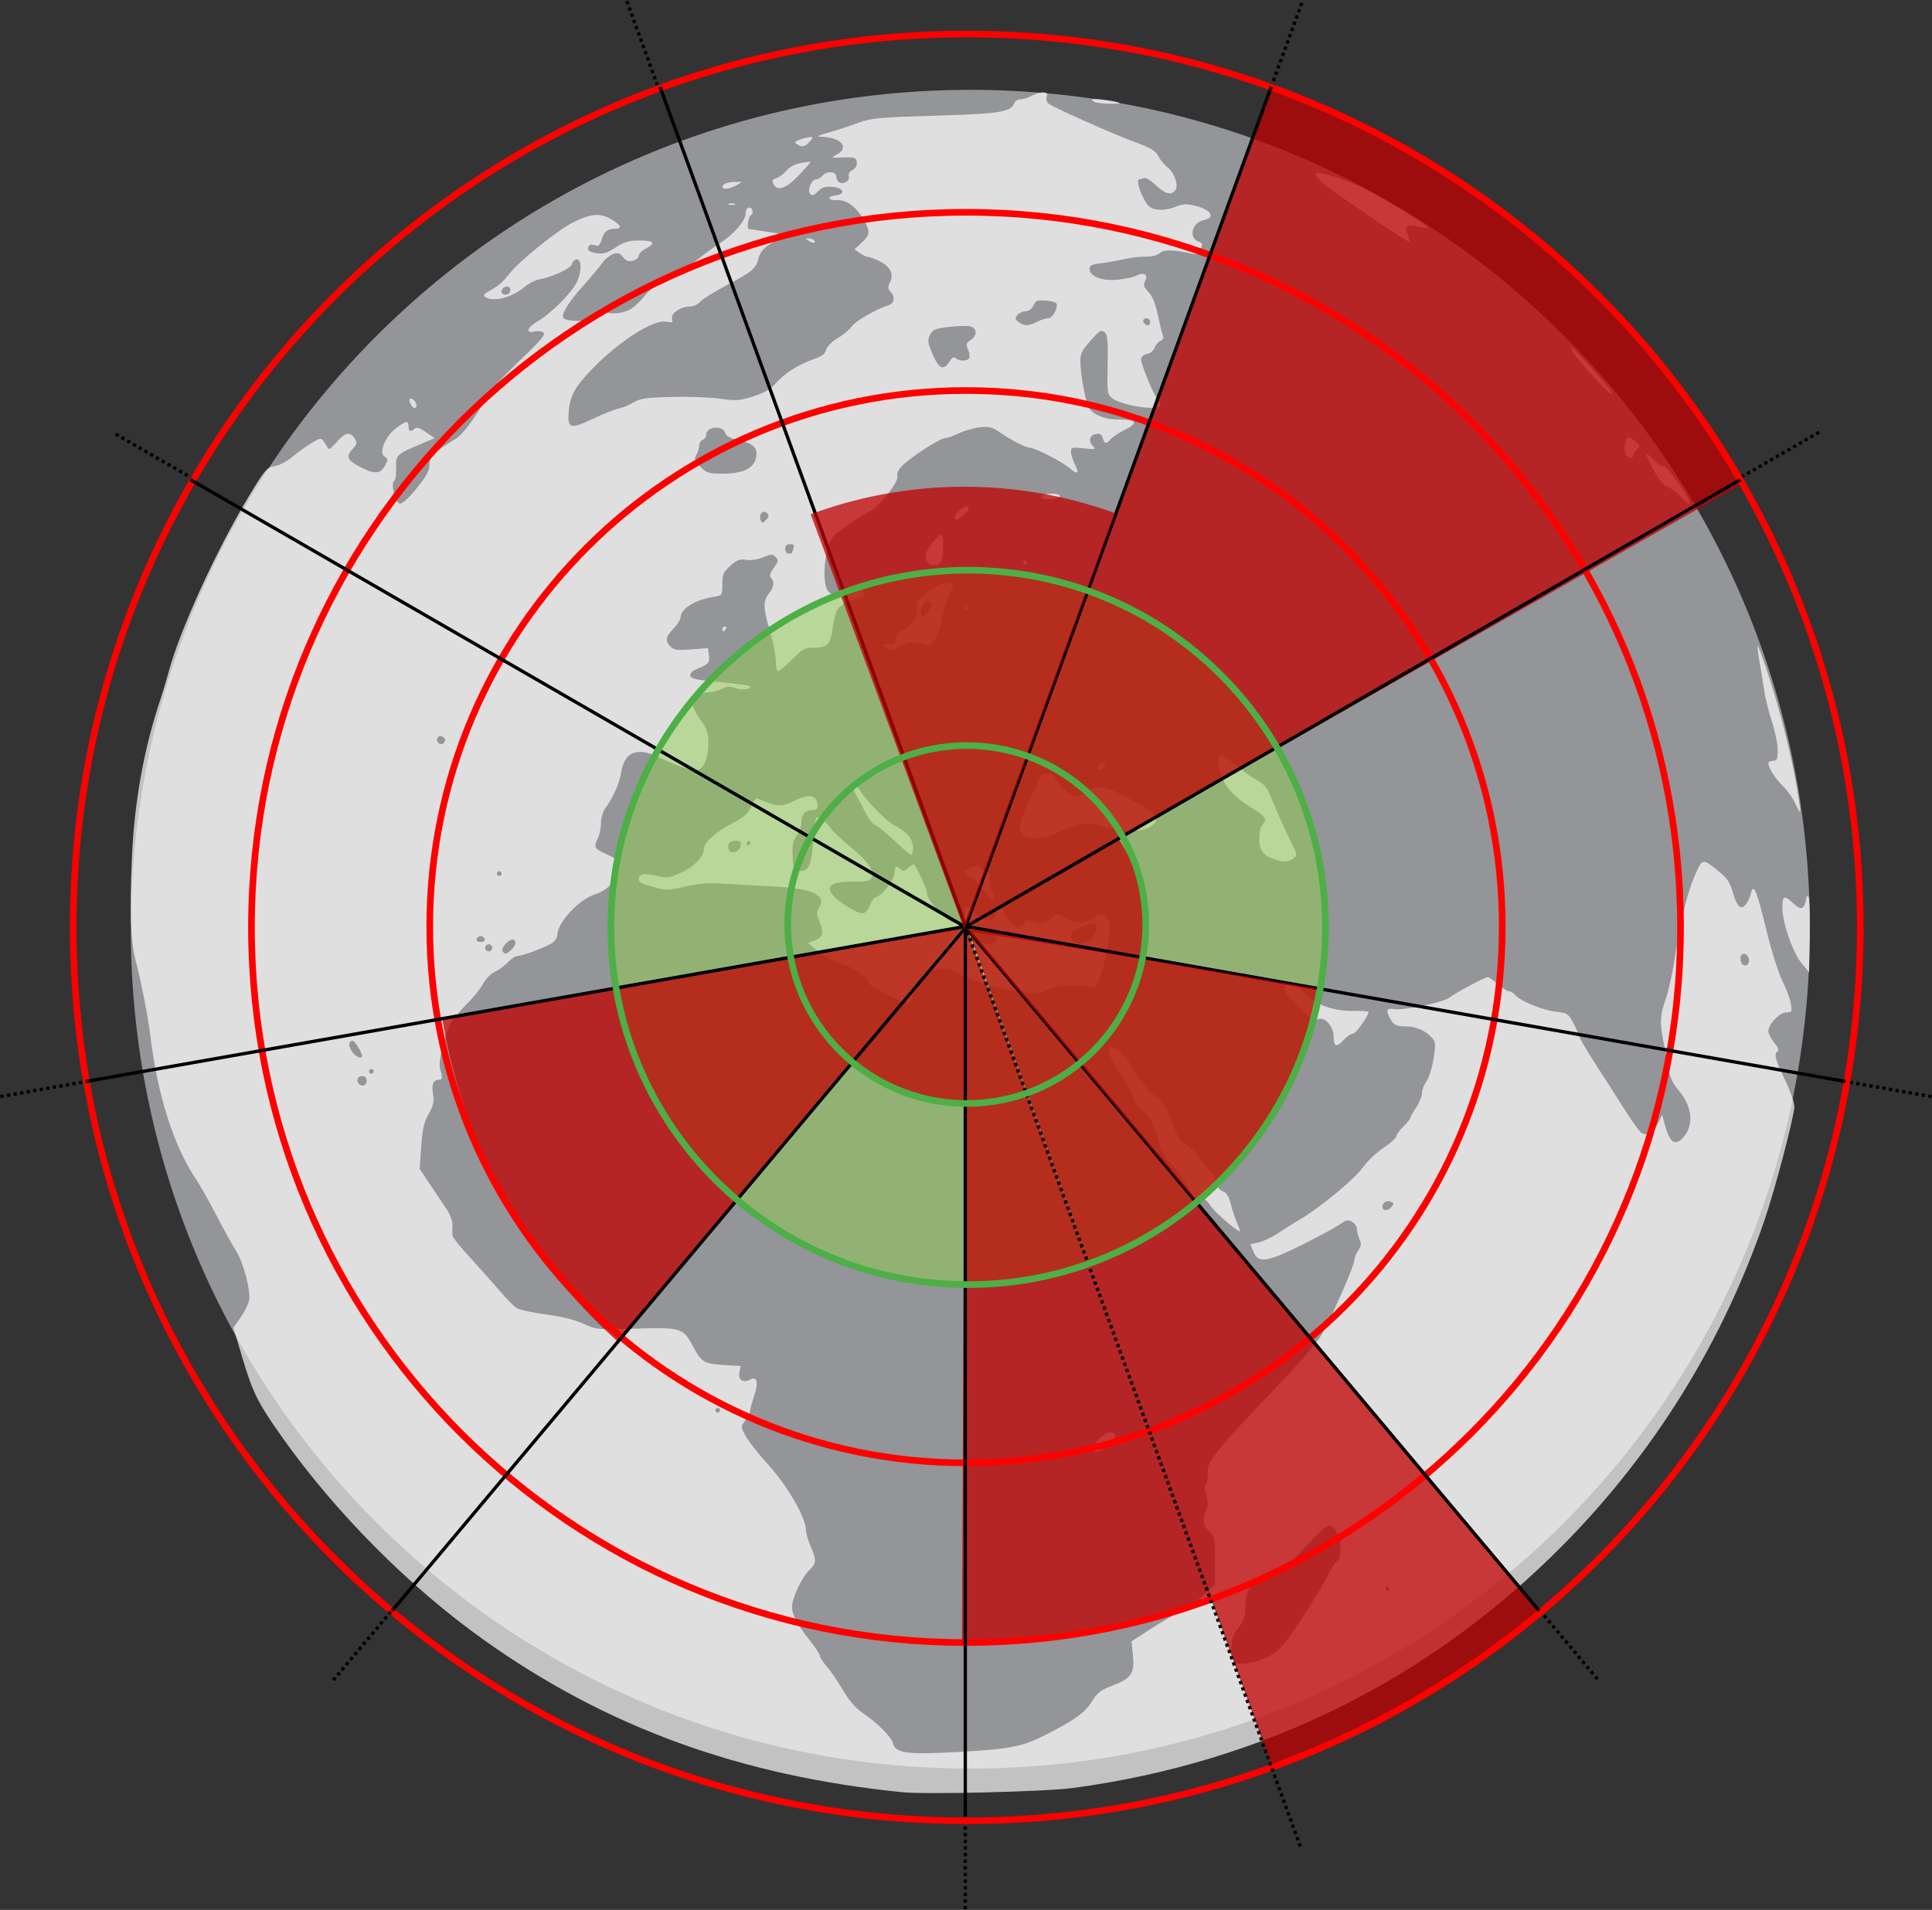 <svg width="1333" height="1318" xmlns="http://www.w3.org/2000/svg" xmlns:xlink="http://www.w3.org/1999/xlink" xml:space="preserve" overflow="hidden"><rect width="100%" height="100%" fill="#333333" stroke="none"/><g transform="translate(-1534 -625)"><g><g><g><path d="M1158.47 579.233C1158.47 899.135 899.135 1158.47 579.233 1158.47 259.331 1158.47-2.00855e-06 899.135-2.00855e-06 579.233-2.00855e-06 259.331 259.331-2.00855e-06 579.233-2.00856e-06 899.135-2.00856e-06 1158.47 259.331 1158.47 579.233Z" fill="#939598" transform="matrix(1 0 0 1 1624.26 687)"/><path d="M629.188 1.761C627.147 1.794 623.676 2.863 621.471 4.146 619.266 5.413 615.909 6.483 614.017 6.516 612.141 6.549 610.183 7.635 609.69 8.918 607.271 15.319 600.179 16.487 555.177 17.82 515.967 19.005 510.636 19.498 501.981 22.739 496.699 24.73 487.683 27.692 481.94 29.305 473.976 31.559 472.676 32.283 476.477 32.398 490.052 32.809 496.091 39.704 487.14 44.607 482.812 46.976 482.894 47.009 491.549 46.697 499.513 46.384 500.418 46.697 500.879 49.905 501.191 52.209 500.171 54.101 497.933 55.302 496.058 56.322 494.873 58.149 495.334 59.35 496.453 62.295 492.586 65.339 489.328 64.072 487.896 63.513 486.728 61.686 486.728 59.975 486.728 56.174 480.064 55.714 477.103 59.333 476.017 60.666 474.091 61.769 472.857 61.769 469.517 61.769 466.424 69.469 468.793 71.871 470.225 73.319 471.459 72.908 474.026 70.111 476.658 67.248 478.814 66.573 484.063 66.952 491.878 67.528 493.59 71.987 486.317 72.826 479.982 73.566 480.871 76.544 487.304 76.117 493.721 75.689 500.599 80.74 505.733 89.691 510.323 97.688 510.093 100.074 504.235 105.504L499.283 110.078 502.985 112.71C505.025 114.142 507.658 115.327 508.81 115.327 509.961 115.327 513.779 116.808 517.251 118.601 524.276 122.221 526.613 127.569 523.651 133.179 522.137 136.059 522.286 137.293 524.507 139.777 527.633 143.266 526.662 147.494 522.483 148.745 514.832 151.032 499.529 159.884 497.308 163.307 495.926 165.429 491.615 169.066 487.732 171.369 483.585 173.821 480.278 177.145 479.719 179.415 479.028 182.196 476.708 183.957 471.311 185.816 460.648 189.502 451.089 195.524 445.247 202.27 441.512 206.581 437.382 209 429.517 211.501 420.023 214.528 417.522 214.693 406.696 213.163 399.999 212.192 385.009 211.649 373.36 211.929 355.573 212.356 351.344 212.949 346.901 215.68 343.989 217.457 339.184 219.448 336.206 220.09 333.228 220.732 325.528 223.792 319.061 226.902 303.677 234.29 301.357 233.813 302.031 223.364 302.788 211.731 305.832 205.758 317.12 193.862 336.009 173.936 360.723 158.025 369.69 160.016 373.656 160.888 374.133 160.608 373.392 157.811 372.455 154.125 379.579 149.469 386.177 149.469 388.283 149.469 391.327 147.988 392.956 146.162 394.569 144.352 402.977 139.119 411.632 134.545 429.287 125.183 431.344 123.373 433.368 115.442 434.783 109.897 441.249 105.01 451.681 101.604 454.544 100.666 451.928 99.843 441.052 98.247 433.104 97.079 426.44 96.075 426.227 95.993 425.025 95.582 426.062 87.766 427.428 86.927 429.912 85.38 429.32 81.25 426.621 81.25 425.124 81.25 424.219 82.781 424.219 85.249 424.219 90.547 415.861 99.942 404.968 106.919 400.114 110.028 392.413 115.754 387.872 119.654 383.314 123.554 375.005 128.819 369.378 131.369 362.664 134.413 357.613 138.066 354.618 142.048 352.101 145.388 347.79 149.502 345.026 151.213 339.546 154.586 329.625 155.343 326.893 152.595 325.692 151.361 323.421 152.085 319.127 155.03 315.787 157.317 311.92 159.259 310.489 159.358 305.47 159.703 299.876 158.881 298.543 157.597 296.387 155.508 301.883 146.524 312.479 134.759 317.893 128.737 323.668 121.875 325.281 119.473 326.91 117.087 330.151 114.389 332.488 113.484 336.042 112.118 337.177 112.414 339.546 115.392 341.636 118.009 343.413 118.65 346.391 117.91 348.596 117.334 350.406 115.82 350.406 114.52 350.406 113.221 352.578 111.016 355.227 109.634 362.467 105.833 361.052 103.957 350.949 103.957 343.611 103.957 340.435 104.895 334.446 108.794 328.358 112.76 325.939 113.434 321.003 112.628 316.577 111.904 315.129 110.95 315.54 109.025 315.853 107.593 316.971 106.59 318.025 106.82 319.078 107.034 320.756 107.412 321.76 107.626 322.763 107.857 324.178 105.915 324.886 103.299 326.383 97.902 328.802 95.927 333.952 95.878 339.184 95.845 338.395 93.426 331.862 89.527 323.751 84.673 317.103 85.265 304.302 91.912 293.623 97.49 268.119 118.14 261.406 126.647 256.601 132.752 253.64 135.318 247.7 138.593 243.438 140.929 242.796 141.867 244.639 143.035 250.332 146.688 263.117 143.299 271.92 135.812 274.471 133.64 278.913 131.386 281.793 130.81 291.994 128.77 303.561 123.274 304.384 120.098 304.828 118.387 306.342 116.972 307.741 116.972 311.015 116.972 311.163 124.804 308.037 132.06 304.944 139.234 290.184 154.208 280.888 159.621 273.269 164.047 271.97 168.457 278.814 166.713 280.707 166.219 283.323 166.548 284.639 167.404 286.548 168.654 283.241 172.587 268.119 187.034 257.72 196.955 248.062 207.371 246.663 210.168 240.888 221.719 229.304 237.696 224.648 240.526 209.131 250.003 206.038 253.064 206.038 258.872 206.038 262.838 203.866 266.77 197.103 275.096 191.509 281.974 187.198 285.873 185.52 285.544 182.361 284.935 179.119 271.41 181.735 269.781 182.64 269.222 183.233 265.141 183.068 260.715 182.755 251.797 182.969 251.599 201.842 243.669L209.674 240.378 203.619 236.215C199.341 233.286 197.071 232.562 195.853 233.78 193.253 236.445 191.591 235.853 191.591 232.266 191.591 227.922 190.094 228.169 182.772 233.681 175.252 239.374 170.876 250.76 175.252 253.245 177.523 254.528 177.572 255.236 175.631 258.889 172.324 265.141 168.506 265.503 158.683 260.468 149.14 255.565 148.087 253.097 153.204 247.585 156.1 244.458 156.248 243.537 154.422 240.575 151.345 235.573 147.626 236.363 141.916 243.241 139.136 246.581 136.503 248.522 136.092 247.519 135.664 246.532 134.38 244.392 133.196 242.764 131.172 239.966 130.728 240.016 124.031 244.179 120.164 246.564 114.323 250.826 111.032 253.623 107.741 256.453 102.427 259.185 99.202 259.711 93.689 260.616 92.587 261.916 80.658 281.793 58.807 318.173 33.797 373.063 26.244 401.151 24.681 406.959 22.312 414.988 20.946 419.02 8.885 454.922 2.353 491.237 0.642 531.895-0.839 567.106-0.082 587.378 3.159 600.08 7.371 616.6 11.863 639.422 13.377 652.059 18.412 693.918 29.568 728.998 45.265 752.215 47.881 756.082 54.183 767.27 59.284 777.11 64.368 786.933 70.325 797.677 72.497 800.985 77.581 808.718 82.945 829.138 81.563 835.571 80.987 838.253 78.338 843.551 75.656 847.336L70.785 854.23 76.709 874.123C84.195 899.281 87.421 905.781 104.385 929.754 141.39 982.062 192.134 1033.07 243.734 1069.8 328.292 1130 420.649 1163.58 532.421 1174.79 548.859 1176.45 631.244 1174.41 649.969 1171.89 781.256 1154.24 896.797 1096.86 988.709 1003.68 1051.19 940.318 1098.23 864.349 1127.12 780.17 1134.3 759.257 1147.13 710.652 1147.79 701.915 1147.97 699.414 1145.15 691.302 1141.39 683.371 1134.41 668.826 1133.49 665.156 1136.3 663.396 1137.29 662.787 1136.34 660.417 1133.9 657.489 1131.68 654.807 1129.85 651.269 1129.85 649.607 1129.85 644.77 1137.62 636.625 1142.24 636.625 1146.04 636.625 1146.26 636.23 1145.35 630.636 1144.83 627.328 1142.18 620.204 1139.48 614.807 1136.7 609.245 1131.84 593.729 1128.29 579.151 1121.66 551.788 1119.54 546.934 1117.69 554.782 1117.08 557.366 1115.49 560.772 1114.16 562.335 1110.77 566.284 1108.12 563.618 1105.12 553.269 1103.11 546.292 1101.24 543.725 1093.98 538.016 1084.01 530.167 1084.14 530.101 1077.94 545.074 1073.45 555.967 1068.69 576.518 1064.84 601.726 1063.48 610.644 1060.83 622.343 1058.94 627.707 1055.04 638.78 1054.79 643.338 1057.41 656.518 1058.43 661.652 1059.96 669.895 1060.79 674.848 1061.91 681.429 1063.86 685.658 1068.03 690.594 1077.41 701.684 1078.63 714.486 1071.09 722.91 1065.32 729.377 1061.63 726.563 1058.06 712.939L1056.57 707.262 1053.6 713.334C1050.56 719.586 1047.06 721.824 1042.84 720.195 1041.51 719.685 1035.82 711.935 1030.19 702.968 1024.55 694 1015.51 679.85 1010.08 671.524 1004.65 663.182 999.701 654.675 999.075 652.585 998.45 650.496 996.492 646.152 994.732 642.927 991.836 637.612 990.733 636.954 983.28 636.164 974.23 635.177 958.5 628.743 955.143 624.63 953.958 623.198 952.033 622.03 950.832 622.03 949.631 622.03 946.225 619.842 943.197 617.16 940.186 614.478 937.076 612.273 936.287 612.273 934.263 612.273 913.07 623.626 909.845 626.423 906.274 629.55 878.484 635.391 871.984 634.404 866.373 633.548 865.699 634.766 868.627 640.393 871.194 645.329 873.103 646.316 880.096 646.349 886.859 646.382 893.374 649.245 897.718 654.132 900.269 656.995 900.4 658.558 898.87 668.513 897.916 674.65 895.711 681.66 893.983 684.078 892.256 686.497 890.824 690.232 890.824 692.371 890.824 694.51 889.014 698.969 886.826 702.26 884.621 705.551 882.811 708.809 882.811 709.484 882.811 710.158 880.639 712.824 877.99 715.407 875.341 717.974 873.185 720.985 873.185 722.087 873.185 723.19 869.072 726.892 864.053 730.314 859.018 733.72 852.651 739.808 849.886 743.823 844.769 751.277 820.466 771.417 807.435 779.019 803.469 781.339 796.591 785.666 792.149 788.661 787.723 791.639 781.454 794.65 778.245 795.357L772.404 796.624 774.609 801.906C777.998 810.034 783.905 809.13 808.866 796.657 820.466 790.865 832.017 784.58 834.535 782.688 838.286 779.874 839.751 779.578 842.531 781.092 844.407 782.112 845.921 784.35 845.921 786.044 845.921 787.739 846.727 790.948 847.714 793.153 849.146 796.345 848.981 797.908 846.908 800.902 845.477 802.976 844.308 805.773 844.308 807.139 844.275 811.614 826.752 851.17 820.647 860.549 817.373 865.583 805.641 879.208 794.584 890.824 746.801 941.025 742.49 946.373 743.033 954.485 743.231 957.611 742.671 961.05 741.783 962.12 740.697 963.436 740.763 966.052 741.997 970.05 743.346 974.526 743.33 977.06 741.931 980.186 739.068 986.554 739.693 990.766 744.07 994.88 747.822 998.401 748.085 999.635 748.085 1014.9L748.085 1031.18 740.467 1038.6C736.287 1042.68 728.883 1047.93 724.029 1050.28 719.175 1052.62 709.632 1058.18 702.82 1062.64L690.446 1070.73 691.417 1080.18C692.7 1092.67 690.315 1096.25 677.464 1101.14 669.056 1104.32 666.851 1106.03 663.017 1112.35 658.509 1119.78 650.545 1125.44 630.208 1135.69 615.119 1143.31 605.905 1145.09 572.076 1146.95 535.366 1148.97 527.567 1147.97 525.807 1140.91 524.721 1136.53 514.684 1126.58 504.416 1119.68 500.105 1116.8 495.416 1111.29 491.335 1104.33 487.847 1098.38 482.829 1091.07 480.212 1088.08 477.58 1085.1 475.441 1081.76 475.441 1080.67 475.441 1079.59 472.298 1074.76 468.464 1069.99 459.99 1059.46 456.189 1052.27 456.189 1046.84 456.189 1040.93 463.067 1026.26 468.003 1021.68 473.055 1016.96 473.219 1014.39 469.057 1005.08 467.312 1001.2 465.864 996.229 465.848 994.057 465.782 985.435 453.409 963.864 440.064 949.104 432.89 941.157 425.601 931.893 423.89 928.504 420.797 922.383 420.797 922.334 424.055 918.138 425.848 915.818 427.329 912.84 427.329 911.523 427.329 910.207 428.547 905.666 430.011 901.47 433.236 892.288 432.15 887.385 427.477 889.935 422.508 892.617 418.855 890.298 419.875 885.114L420.747 880.688 408.687 879.899C395.194 879.026 393.763 878.105 387.378 866.192 381.077 854.428 379.431 853.95 348.267 854.872 321.941 855.645 321.118 855.579 312.348 851.499 306.572 848.833 297.292 846.546 286.433 845.098 277.136 843.864 267.922 841.824 265.98 840.524 264.022 839.24 258.592 833.63 253.854 828.068 249.148 822.523 240.065 812.305 233.664 805.378 227.264 798.434 221.966 791.82 221.867 790.652 221.768 789.483 221.801 786.324 221.933 783.659 222.064 780.68 220.419 776.172 217.688 772.108 215.219 768.439 210.069 760.771 206.252 755.061L199.292 744.695 200.361 729.261C201.217 717.052 202.27 712.363 205.479 706.785 208.769 701.01 209.312 698.459 208.473 692.717 207.453 685.872 208.819 683.075 213.196 683.025 215.055 682.992 215.104 681.38 213.393 675.539 211.994 670.701 215.861 653.836 220.402 644.934 222.031 641.759 227.083 635.506 231.641 631.031 236.182 626.571 241.266 620.27 242.912 617.045 244.606 613.704 248.21 610.068 251.221 608.62 254.15 607.205 258.28 604.194 260.402 601.907 262.525 599.62 265.339 597.727 266.622 597.727 270.439 597.727 288.325 590.915 291.369 588.283 292.916 586.966 294.183 584.86 294.183 583.61 294.183 574.856 309.189 558.55 320.361 555.161 328.029 552.824 335.268 545.798 336.683 539.299 338.049 533.03 336.914 531.418 328.539 527.666 319.867 523.783 319.16 522.598 322.039 516.971 323.306 514.486 324.359 509.616 324.359 506.16 324.359 502.475 325.659 498.114 327.519 495.581 332.883 488.226 337.078 478.699 338.312 471.064 340.583 456.848 349.156 453.326 364.096 460.484 376.272 466.309 385.239 469.435 389.814 469.435 394.98 469.435 398.485 462.047 398.485 451.122 398.485 443.75 397.613 441.15 392.858 434.388 389.764 429.995 387.247 425.173 387.247 423.66 387.247 419.316 391.838 415.828 397.547 415.828 400.427 415.828 404.935 414.758 407.568 413.442 411.368 411.517 413.31 411.401 417.21 412.882 421.866 414.659 428.925 413.639 426.802 411.484 426.243 410.924 416.946 409.657 406.153 408.687 390.274 407.255 386.408 406.416 386.013 404.293 385.7 402.615 387.411 400.92 390.817 399.555 398.666 396.395 399.637 395.26 398.88 390.028L398.189 385.272 386.655 386.144C377.144 386.885 374.627 386.539 372.372 384.269 368.489 380.336 368.966 377.555 374.462 371.747 377.111 368.933 379.3 365.462 379.316 364.03 379.431 357.926 389.501 351.821 402.911 349.715 407.963 348.925 408.127 348.646 408.127 341.126 408.127 334.281 408.802 332.767 413.689 328.407 418.23 324.376 420.237 323.619 424.598 324.343 427.773 324.869 432.446 324.162 436.181 322.582 441.743 320.229 442.681 320.213 444.853 322.401 447.008 324.59 446.876 325.412 443.586 329.921 440.887 333.607 440.377 335.466 441.661 336.766 444.244 339.398 443.767 343.051 440.213 347.642 436.083 352.989 436.214 357.383 441.019 373.623 443.224 381.077 445.034 390.357 445.034 394.207 445.034 398.057 445.741 401.233 446.613 401.233 447.485 401.233 451.829 397.58 456.255 393.104 463.495 385.815 465.042 384.976 471.409 384.976 480.328 384.976 482.812 382.475 484.161 372.027 484.77 367.469 486.037 361.973 487.008 359.818 488.9 355.606 497.144 350.883 502.59 350.883 504.449 350.883 505.963 349.847 505.963 348.547 505.963 344.96 503.544 344.236 500.188 346.819 496.008 350.028 485.247 349.896 481.644 346.572 476.247 341.636 478.452 315.425 484.869 308.053 487.715 304.795 502.212 294.824 509.747 290.941 516.691 287.387 529.937 270.538 528.917 266.589 528.357 264.401 529.575 261.916 532.652 258.971 539.167 252.751 558.419 240.427 561.594 240.427 563.075 240.427 567.304 238.946 571.006 237.136 574.708 235.326 581.257 233.418 585.535 232.924 592.182 232.151 594.256 232.644 599.439 236.248 607.254 241.661 617.472 246.943 620.138 246.943 623.593 246.943 642.351 256.47 647.468 260.847 653.392 265.882 654.609 265.026 651.22 258.165 649.821 255.285 648.653 251.484 648.653 249.707 648.653 246.762 649.443 246.564 657.472 247.404 665.436 248.243 666.045 248.078 663.807 245.808 660.417 242.369 661.553 238.123 666.028 237.465 668.694 237.087 669.994 237.877 670.603 240.312 671.639 244.343 673.186 244.573 676.016 241.118 677.168 239.703 681.709 236.725 686.086 234.471 695.58 229.617 694.066 227.511 681.051 227.478 672.347 227.445 665.321 224.812 661.52 220.172 659.118 217.26 655.284 197.63 655.152 187.642 655.086 182.196 656.205 179.843 662.145 173.113 668.283 166.153 669.566 165.38 671.787 167.239 673.926 169.049 674.288 172.702 673.943 189.617 673.548 208.917 673.696 209.971 677.151 212.817 682.96 217.572 706.917 221.505 710.158 218.214 710.751 217.605 710.224 215.96 709.006 214.561 705.535 210.546 696.534 188.564 697.094 185.503 697.373 184.006 699.282 182.525 701.289 182.229 703.346 181.933 705.584 180.057 706.357 177.984 707.114 175.944 708.957 173.804 710.438 173.229 712.231 172.521 712.758 171.238 712.034 169.345 711.425 167.799 709.862 161.398 708.562 155.146 706.966 147.494 704.86 142.377 702.145 139.481 698.739 135.861 698.394 134.627 699.907 131.748 702.161 127.486 698.772 125.545 693.77 128.243 691.976 129.214 686.283 130.448 681.117 131.007 670.323 132.143 661.503 128.819 661.503 123.603 661.503 121.168 663.034 120.395 669.122 119.703 673.301 119.243 680.343 118.009 684.753 116.939 689.163 115.87 695.991 115.063 699.924 115.129 704.399 115.211 708.151 114.274 709.928 112.645 712.709 110.078 719.586 110.209 732.157 113.072 735.448 113.813 736.616 113.188 738.097 109.897 739.693 106.359 739.529 105.668 736.88 104.813 729.607 102.476 732.009 91.583 740.17 89.938 748.99 88.161 745.353 82.484 733.704 79.835 728.307 78.601 725.362 78.782 721.15 80.559 714.469 83.389 706.505 83.504 703.083 80.823 698.542 77.252 692.651 61.801 695.843 61.801 696.205 61.801 697.571 61.39 698.838 60.897 700.171 60.37 703.708 62.427 707.196 65.767 713.581 71.855 717.661 72.957 720.59 69.387 723.173 66.228 720.212 57.375 715.259 53.426 712.988 51.617 710.076 48.079 708.809 45.578 706.966 41.958 703.593 39.967 692.404 35.886 677.48 30.44 636.427 12.127 632.989 9.362 631.87 8.474 631.376 6.384 631.903 4.722 632.627 2.369 632.018 1.711 629.122 1.761L629.138 1.761ZM665.946 6.368C664.268 6.302 663.165 6.401 663.165 6.713 663.165 7.404 664.432 8.309 665.979 8.721 669.731 9.708 683.141 10.037 682.219 9.099 681.166 8.03 670.981 6.516 665.946 6.351L665.946 6.351ZM468.662 32.579C467.263 32.579 464.104 33.352 461.652 34.29 458.082 35.656 457.67 36.298 459.546 37.499 463.1 39.77 465.124 39.391 468.316 35.804 470.834 32.974 470.883 32.546 468.678 32.546L468.678 32.546ZM468.579 49.609C467.543 49.642 465.124 49.987 462.343 50.498 458.147 51.271 454.347 53.278 452.323 55.779 450.529 57.984 447.436 60.304 445.461 60.913 442.417 61.851 442.121 62.526 443.586 65.306 446.251 70.358 452.652 67.857 461.504 58.313 465.683 53.805 469.122 49.905 469.122 49.675 469.122 49.609 468.925 49.593 468.596 49.609L468.596 49.609ZM819.15 57.392C818.245 57.392 817.636 57.523 817.324 57.82 816.781 58.395 819.199 61.407 822.721 64.516 829.878 70.802 881.61 105.882 882.449 105.026 882.745 104.714 882.12 102.525 881.05 100.156 878.335 94.134 880.655 92.324 888.274 94.446 891.63 95.384 894.707 95.845 895.102 95.434 895.941 94.578 878.368 83.422 857.406 71.526 844.967 64.467 825.403 57.425 819.134 57.392L819.134 57.392ZM417.506 63.513C412.273 63.447 408.144 64.928 408.144 66.869 408.144 69.041 413.228 68.515 417.769 65.882L421.767 63.546 417.506 63.496 417.506 63.496ZM414.561 78.288C413.837 78.288 413.113 78.404 412.553 78.634 411.451 79.078 412.356 79.457 414.561 79.457 416.765 79.457 417.67 79.095 416.568 78.634 416.025 78.404 415.301 78.288 414.561 78.288L414.561 78.288ZM467.806 102.46C465.47 102.476 465.42 102.706 467.51 104.056 470.636 106.112 472.759 106.112 471.508 104.056 470.965 103.167 469.303 102.443 467.806 102.46L467.806 102.46ZM260.024 135.713C260.616 135.796 261.126 136.075 261.455 136.618 261.982 137.474 261.965 138.905 261.406 139.794 259.925 142.213 255.795 141.752 255.795 139.152 255.795 137.079 258.23 135.466 260.007 135.713L260.007 135.713ZM627.707 145.306C628.678 145.273 629.862 145.306 631.343 145.421 635.128 145.717 638.435 146.655 638.715 147.494 639.801 150.802 635.901 157.647 632.923 157.647 631.244 157.647 627.805 158.733 625.272 160.065 619.546 163.093 616.518 163.142 612.618 160.246 610.035 158.338 609.887 157.614 611.713 155.376 612.898 153.944 615.465 152.76 617.407 152.76 619.611 152.76 621.635 151.262 622.738 148.827 623.889 146.26 624.811 145.372 627.707 145.273L627.707 145.273ZM700.862 157.663C702.178 157.663 703.264 158.765 703.264 160.098 703.264 162.632 701.372 163.307 699.529 161.447 697.67 159.572 698.361 157.647 700.862 157.647L700.862 157.647ZM573.244 162.961C575.926 162.895 578.131 162.978 579.167 163.257 584.021 164.491 584.153 169.477 579.414 172.653 576.386 174.693 576.09 175.647 577.571 178.938 578.509 181.077 578.97 183.743 578.608 184.862 577.752 187.33 571.45 187.544 569.114 185.191 567.946 183.99 566.629 184.73 564.753 187.626 560.624 193.977 557.695 192.694 553.301 182.657 549.83 174.709 549.583 172.965 551.343 169.247 553.12 165.479 554.7 164.804 564.375 163.619 567.403 163.257 570.578 163.027 573.26 162.961L573.26 162.961ZM993.975 177.803C992.889 178.905 996.64 183.924 1008.72 197.548 1014.59 204.195 1020.2 209.641 1021.16 209.641 1022.19 209.641 1021.95 208.473 1020.56 206.795 1010.69 194.751 994.567 177.194 993.958 177.819L993.958 177.819ZM193.237 213.031C191.92 212.866 191.756 214.709 193.5 217.523 194.964 219.909 195.902 220.304 196.758 218.905 197.433 217.819 196.922 215.878 195.656 214.611 194.668 213.59 193.829 213.113 193.237 213.031L193.237 213.031ZM404.162 233.089C406.909 233.187 409.509 234.421 410.184 236.988 410.694 238.963 413.754 240.509 419.99 241.924 429.995 244.179 432.973 247.502 431.262 254.413 429.567 261.291 421.948 264.828 408.884 264.845 398.353 264.845 397.234 264.499 392.907 259.909 388.909 255.68 388.53 254.528 390.209 251.813 391.295 250.069 392.167 247.256 392.167 245.561 392.167 243.866 393.253 242.04 394.569 241.529 395.902 241.019 396.971 239.506 396.971 238.173 396.971 234.8 400.673 232.99 404.195 233.105L404.178 233.105ZM1033.48 239.637C1032.72 239.539 1032.36 240.23 1031.82 241.612 1029.8 246.828 1030.37 251.665 1033.25 253.311 1035.39 254.545 1036.2 254.298 1036.64 252.208 1036.97 250.727 1038.32 248.703 1039.65 247.733 1041.71 246.202 1041.41 245.396 1037.51 242.303 1035.37 240.592 1034.22 239.72 1033.45 239.637L1033.45 239.637ZM1045.54 250.859C1045.44 250.842 1045.38 250.842 1045.33 250.875 1045 251.204 1047.37 256.322 1050.58 262.229 1054.46 269.353 1057.65 273.302 1060.09 273.928 1062.09 274.438 1066.14 277.366 1069.05 280.41 1074.71 286.301 1075.36 286.729 1075.36 284.623 1075.36 281.102 1060.37 259.975 1057.87 259.975 1056.35 259.975 1053.03 257.803 1050.51 255.121 1048.31 252.784 1046.25 251.023 1045.54 250.842L1045.54 250.842ZM634.782 278.683C631.755 278.798 628.678 279.538 628.266 280.789 627.756 282.385 629.352 282.796 634.552 282.418 638.402 282.138 641.364 281.184 641.133 280.295 640.837 279.061 637.826 278.584 634.782 278.699L634.782 278.699ZM576.304 287.584C573.589 287.584 568.538 292.57 568.538 295.252 568.538 297.671 570.578 296.93 575.35 292.784 578.575 289.97 579.019 287.601 576.288 287.601L576.288 287.601ZM436.955 291.188C437.629 291.188 438.32 291.484 438.978 292.142 440.492 293.672 440.328 294.693 438.238 296.815 435.737 299.349 435.49 299.349 434.487 296.7 433.401 293.821 434.997 291.188 436.971 291.188L436.971 291.188ZM559.077 307.066C557.053 307.066 549.764 316.066 548.48 320.131 546.539 326.334 554.042 330.859 558.6 326.235 560.837 323.981 561.249 307.066 559.06 307.066L559.06 307.066ZM454.857 313.565C457.275 313.565 457.966 314.306 457.259 316.149 456.732 317.564 456.288 319.012 456.288 319.39 456.288 319.769 455.202 320.065 453.886 320.065 452.57 320.065 451.484 318.617 451.484 316.807 451.484 314.602 452.553 313.565 454.873 313.565L454.873 313.565ZM616.584 324.935C615.646 324.935 615.317 325.676 615.876 326.564 616.419 327.453 617.193 328.177 617.571 328.177 617.95 328.177 618.279 327.436 618.279 326.564 618.279 325.692 617.522 324.935 616.584 324.935L616.584 324.935ZM564.03 340.122C560.722 339.876 556 342.097 549.352 347 542.54 352.002 541.109 354.174 542.195 357.761 543.544 362.121 538.345 370.464 532.8 372.817 529.18 374.347 527.715 376.075 527.682 378.789 527.666 381.949 526.876 382.541 523.108 382.278 519.307 382.014 518.88 382.344 520.508 384.302 522.878 387.214 524.902 387.247 530.101 384.499 536.732 380.994 541.372 380.27 545.387 382.13 552.298 385.322 556.313 380.731 559.422 366.054 560.92 358.995 563.503 350.521 565.148 347.247 567.979 341.62 567.995 341.225 565.362 340.386 564.934 340.238 564.507 340.155 564.03 340.122L564.03 340.122ZM550.159 352.545C553.548 352.545 553.055 358.057 549.336 361.447 546.555 364.03 546.062 364.063 545.206 361.825 543.956 358.534 547.148 352.545 550.159 352.545L550.159 352.545ZM575.942 354.799C575.366 354.816 574.971 355.474 574.971 356.511 574.971 357.909 575.679 359.045 576.568 359.045 577.456 359.045 578.164 358.37 578.164 357.514 578.164 356.659 577.44 355.54 576.568 354.98 576.337 354.832 576.123 354.783 575.942 354.783L575.942 354.783ZM409.871 370.414C408.933 370.414 408.176 371.155 408.176 372.027 408.176 372.899 408.489 373.656 408.884 373.656 409.279 373.656 410.036 372.915 410.579 372.027 411.122 371.138 410.809 370.414 409.871 370.414L409.871 370.414ZM1122.51 383.808C1122.15 384.186 1122.6 388.448 1123.5 393.285 1124.41 398.123 1125.87 406.975 1126.69 412.948 1127.55 418.937 1130.05 429.287 1132.27 435.967 1134.48 442.664 1136.29 451.467 1136.29 455.548 1136.29 461.899 1135.83 462.969 1133.08 462.969 1131.32 462.969 1129.87 463.742 1129.87 464.68 1129.87 467.971 1134.48 475.21 1139.97 480.558 1143.03 483.553 1146.82 488.851 1148.38 492.356 1149.94 495.86 1151.44 498.493 1151.74 498.197 1152.02 497.901 1151.14 491.138 1149.78 483.158 1145.81 459.859 1138.56 430.784 1130.59 406.087 1126.51 393.45 1122.88 383.413 1122.5 383.791L1122.48 383.791ZM213.673 446.021C215.581 446.103 217.671 448.11 216.651 449.805 215.252 452.109 213.031 452.125 211.632 449.855 211.04 448.867 211.188 447.452 211.962 446.663 212.439 446.185 213.047 446.004 213.689 446.037L213.689 446.037ZM751.738 458.608C750.931 458.526 750.816 459.349 750.356 460.517 749.78 462.064 750.52 467.23 751.984 472.002 754.864 481.233 761.775 488.637 774.872 496.469 782.474 501.027 784.267 504.104 780.927 506.901 779.446 508.151 778.624 511.969 778.624 517.645 778.624 523.515 780.894 527.469 785.436 529.509 793.778 533.26 797.908 533.507 801.972 530.496 805.016 528.242 804.983 527.979 800.343 518.715 796.081 510.175 793.498 504.367 785.567 485.478 784.202 482.236 781.339 478.764 779.2 477.777 777.061 476.79 771.269 472.874 766.332 469.073 756.361 461.389 753.07 458.756 751.705 458.608L751.705 458.608ZM671.475 464.746C671.146 464.729 670.767 464.746 670.306 464.844 668.727 465.157 667.131 466.375 666.736 467.592 666.275 468.991 667.049 469.567 668.875 469.205 670.455 468.892 672.067 467.674 672.445 466.473 672.791 465.437 672.445 464.828 671.475 464.762L671.475 464.762ZM632.561 471.689C631.113 471.623 629.648 471.903 628.76 472.627 627.559 473.631 626.111 476.428 625.502 478.847 624.893 481.265 623.445 484.342 622.26 485.692 619.398 488.95 613.441 505.075 613.441 509.566 613.441 511.525 614.692 513.877 616.238 514.782 620.878 517.53 631.59 516.757 638.353 513.219 641.857 511.393 648.39 508.892 652.898 507.691 660.253 505.716 662.195 505.798 672.133 508.678 686.514 512.824 700.269 512.166 705.288 507.082 710.339 501.965 708.134 499.513 689.475 489.46 672.182 480.13 668.036 479.307 660.73 483.767 651.615 489.344 650.627 489.262 643.865 482.401 640.36 478.847 637.481 475.26 637.481 474.421 637.481 472.89 634.979 471.788 632.544 471.673L632.544 471.673ZM499.266 479.439C499.019 479.439 498.789 479.538 498.592 479.719 497.835 480.443 498.592 483.372 500.253 486.218 501.915 489.065 504.943 494.807 506.983 498.987 509.023 503.166 512.068 507.033 513.779 507.576 515.474 508.135 521.446 512.94 527.024 518.254 532.602 523.602 537.736 527.946 538.427 527.946 539.118 527.946 539.677 525.905 539.677 523.421 539.677 517.07 535.844 512.249 527.139 507.724 520.492 504.252 507.115 490.397 501.767 481.446 501.027 480.196 500.023 479.439 499.266 479.439L499.266 479.439ZM467.51 487.419C464.992 487.518 461.767 488.555 457.868 490.578 450.348 494.462 445.774 494.643 438.073 491.385 434.914 490.052 431.936 488.95 431.475 488.95 431.015 488.95 429.353 491.697 427.806 495.038 425.585 499.842 422.788 502.228 414.561 506.374 403.767 511.821 395.326 519.571 395.326 524.03 395.326 529.18 388.399 536.304 379.546 540.27 371.385 543.923 369.822 544.137 362.878 542.442 358.65 541.422 354.125 540.994 352.808 541.504 349.189 542.919 349.945 547.065 354.026 548.168 356.017 548.711 360.344 549.961 363.668 550.965 368.539 552.446 372.126 552.248 382.393 549.863 392.397 547.542 398.633 547.148 411.648 547.954 420.747 548.513 436.132 549.402 445.84 549.912 470.62 551.245 480.295 556.049 474.914 564.342 472.973 567.353 472.956 568.62 474.881 573.244 478.304 581.471 477.711 584.482 472.232 586.769L467.329 588.793 474.272 594.667C478.337 598.106 485.116 601.676 490.644 603.305 499.184 605.823 507.576 611.812 509.336 616.617 510.192 618.92 531.516 630.01 535.301 630.126 536.864 630.175 538.411 629.286 538.723 628.167 539.036 627.049 540.089 623.198 541.027 619.611 544.071 608.192 558.962 602.664 569.575 609.015 577.983 614.05 597.629 620.105 612.799 622.359 624.696 624.12 626.341 624.021 632.051 621.158 637.003 618.674 641.199 618.081 652.174 618.377L666.061 618.723 668.595 612.322C673.005 601.166 676.592 579.233 674.864 573.984 673.054 568.505 668.891 567.139 664.942 570.759 660.039 575.251 653.046 575.63 645.592 571.779L638.764 568.258 635.226 571.631C631.409 575.251 626.209 575.942 621.569 573.425 619.381 572.24 617.966 572.635 615.81 575.054 611.648 579.71 609.953 579.069 604.885 570.924 600.047 563.157 597.415 561.677 597.415 566.662 597.415 568.34 596.329 570.628 595.013 571.73 591.985 574.28 583.676 571.203 581.257 566.629 578.739 561.89 574.955 562.878 574.955 568.291 574.955 575.597 571.549 577.341 564.967 573.408 558.221 569.377 549.287 558.435 549.287 554.206 549.287 551.64 542.557 536.847 540.319 534.527 539.974 534.165 538.229 535.202 536.436 536.847 533.935 539.134 532.734 539.381 531.286 537.917 528.242 534.824 526.843 535.696 526.843 540.632 526.843 545.206 517.448 557.119 513.861 557.119 512.972 557.119 511.195 559.669 509.896 562.795 507.115 569.542 504.811 569.805 495.745 564.441 478.106 553.976 477.777 546.605 494.955 546.473 508.974 546.374 510.323 546.111 511.409 543.199 513.071 538.805 508.151 531.96 496.436 522.368 490.2 517.267 483.915 511.278 482.483 509.056 479.719 504.778 474.207 501.06 472.792 502.491 472.331 502.968 471.426 510.439 470.784 519.11 469.534 535.893 467.395 539.941 460.303 538.904 457.555 538.509 457.012 537.012 456.601 528.801 456.206 521.117 456.765 518.271 459.398 514.667 461.224 512.183 462.689 508.069 462.689 505.535 462.689 499.957 465.289 497.029 470.225 497.029 472.347 497.029 473.927 496.041 473.927 494.725 473.927 489.674 471.706 487.205 467.51 487.37L467.51 487.37ZM417.259 518.188C420.435 518.188 421.109 518.896 420.698 521.841 420.122 525.922 413.771 527.88 412.57 524.375 411.303 520.673 413.195 518.188 417.276 518.188L417.276 518.188ZM426.704 518.188C427.099 518.188 427.411 518.929 427.411 519.801 427.411 520.673 426.654 521.43 425.716 521.43 424.779 521.43 424.466 520.689 425.009 519.801 425.552 518.912 426.325 518.188 426.704 518.188L426.704 518.188ZM583.873 535.58C582.869 535.515 581.602 535.844 579.71 536.568 573.705 538.871 573.737 540.22 579.908 544.021 582.639 545.683 586.621 549.698 588.793 552.923 592.874 559.011 595.819 560.492 595.819 556.444 595.819 555.161 595.095 553.647 594.206 553.104 593.334 552.545 592.594 549.221 592.594 545.7 592.594 541.339 591.886 539.299 590.389 539.299 589.171 539.299 587.345 538.279 586.308 537.028 585.568 536.123 584.86 535.646 583.873 535.58L583.873 535.58ZM254.199 539.299C255.088 539.299 255.812 540.023 255.812 540.911 255.812 541.8 255.088 542.524 254.199 542.524 253.311 542.524 252.603 541.784 252.603 540.911 252.603 540.039 253.327 539.283 254.199 539.283L254.199 539.283ZM1156.9 556.23C1156.48 556.263 1156.1 557.316 1155.67 559.472 1154.4 565.757 1152.16 566.218 1146.9 561.265 1140.81 555.556 1139.48 556.099 1139.48 564.276 1139.48 574.56 1146.65 595.342 1152.74 602.68L1157.92 608.933 1158.37 584.317C1158.61 570.792 1158.3 558.6 1157.69 557.218 1157.4 556.543 1157.13 556.197 1156.89 556.23L1156.89 556.23ZM664.35 575.235C666.357 575.383 666.604 577.045 665.732 580.599 664.334 586.243 655.942 590.685 650.726 588.546 649.64 588.102 648.719 586.424 648.719 584.811 648.719 581.191 651.039 579.266 658.706 576.518 661.306 575.58 663.149 575.12 664.35 575.218L664.35 575.218ZM604.622 579.908C605.494 579.908 606.465 580.632 606.761 581.52 607.057 582.409 606.086 583.149 604.622 583.149 603.157 583.149 602.203 582.409 602.483 581.52 602.779 580.632 603.75 579.908 604.622 579.908L604.622 579.908ZM583.166 580.22C589.5 580.385 597.415 582.59 597.415 585.502 597.415 589.468 593.236 590.191 582.557 588.102 575.399 586.687 574.247 585.765 575.514 582.425 576.14 580.763 579.381 580.122 583.182 580.22L583.182 580.22ZM241.365 583.972C242.533 583.972 243.8 584.893 244.179 585.996 244.573 587.213 243.438 588.036 241.365 588.036 239.292 588.036 238.156 587.213 238.551 586.012 238.913 584.893 240.18 583.972 241.365 583.972L241.365 583.972ZM263.265 586.407C266.359 586.407 265.914 590.323 262.476 593.466 259.053 596.609 257.967 596.773 256.536 594.42 255.269 592.331 260.238 586.407 263.265 586.407L263.265 586.407ZM246.976 589.665C248.292 589.665 249.378 590.751 249.378 592.1 249.378 593.449 248.292 594.535 246.959 594.535 245.627 594.535 244.557 593.433 244.557 592.1 244.557 590.767 245.643 589.665 246.959 589.665L246.959 589.665ZM1112.84 596.23C1114.04 596.148 1115.39 596.971 1116.06 598.748 1117.61 602.861 1114.48 606.037 1111.69 603.19 1111.09 602.598 1110.62 600.771 1110.62 599.143 1110.62 597.3 1111.65 596.312 1112.84 596.23L1112.84 596.23ZM800.31 616.321C800.014 616.321 799.751 616.37 799.487 616.436 794.65 617.999 794.699 621.405 799.619 626.358 802.186 628.941 806.908 633.778 810.117 637.086 814.888 642.022 816.501 642.828 818.953 641.495 823.494 639.044 829.96 646.201 829.96 653.721 829.96 660.516 831.935 660.993 837.036 655.415 839.076 653.178 841.873 651.351 843.222 651.351 845.23 651.351 854.016 639.027 854.016 636.214 854.016 635.802 849.87 635.555 844.785 635.654 829.829 635.967 817.505 631.541 809.36 622.886 805.049 618.312 802.301 616.288 800.294 616.288L800.294 616.288ZM153.188 656.238C154.52 656.238 159.555 664.531 159.555 666.703 159.555 669.237 154.767 667.065 152.464 663.494 149.88 659.513 150.209 656.222 153.188 656.222L153.188 656.222ZM676.526 660.599C676.065 660.599 675.703 660.714 675.44 660.993 673.367 663.1 676.905 671.08 685.74 684.227 689.196 689.36 692.009 694.971 692.009 696.699 692.009 698.426 694.198 701.421 696.863 703.346 702.507 707.427 707.131 715.884 709.78 727.057 711.096 732.552 713.762 737.242 718.468 742.293 722.203 746.308 727.27 753.317 729.722 757.859 733.424 764.671 734.839 765.987 737.834 765.411 740.582 764.884 742.326 766.02 745.008 770.166 747.805 774.51 763.107 787.772 765.312 787.772 765.592 787.772 764.621 785.041 763.173 781.684 761.725 778.344 759.784 772.42 758.846 768.537 757.645 763.568 756.049 761.051 753.432 760.047 751.145 759.175 749.73 757.283 749.73 755.111 749.73 753.169 746.834 748.414 743.297 744.547 739.776 740.681 736.88 736.781 736.88 735.925 736.88 735.07 733.72 732.141 729.854 729.442 723.799 725.23 722.186 722.811 718.319 712.083 714.765 702.227 712.626 698.772 708.052 695.448 702.178 691.22 695.004 682.318 690.035 673.087 686.678 666.851 679.636 660.599 676.493 660.599L676.51 660.599ZM165.956 675.72C166.844 675.72 167.568 676.46 167.568 677.349 167.568 678.237 166.844 678.961 165.956 678.961 165.067 678.961 164.36 678.221 164.36 677.349 164.36 676.477 165.084 675.72 165.956 675.72L165.956 675.72ZM159.539 680.59C161.678 680.59 162.747 681.676 162.747 683.848 162.747 686.974 159.605 688.241 157.4 686.004 155.195 683.766 156.445 680.59 159.539 680.59L159.539 680.59ZM867.229 766.958C867.936 766.925 868.677 767.056 869.467 767.353 871.491 768.142 871.606 768.784 869.993 770.742 867.459 773.836 863.592 773.868 863.592 770.824 863.592 768.521 865.139 767.023 867.229 766.958L867.229 766.958ZM404.919 909.582C405.807 909.582 406.531 910.322 406.531 911.211 406.531 912.099 405.807 912.823 404.919 912.823 404.03 912.823 403.322 912.083 403.322 911.211 403.322 910.339 404.03 909.582 404.919 909.582L404.919 909.582ZM676.115 926.332C672.215 926.562 664.745 932.798 664.745 936.517 664.745 941.371 664.959 941.371 672.791 936.369 679.027 932.387 680.821 928.685 677.546 926.628 677.168 926.381 676.674 926.299 676.115 926.332L676.115 926.332ZM826.916 990.783C833.103 990.783 837.644 1010.69 832.445 1015.07 831.178 1016.14 828.71 1019.81 826.933 1023.23 821.717 1033.37 806.563 1057.7 798.928 1068.18 793.926 1075.06 789.631 1078.99 784.35 1081.49 774.773 1086.05 764.045 1087.58 761.363 1084.78 760.261 1083.63 759.356 1079.29 759.356 1075.11 759.356 1069.14 760.376 1066.24 764.161 1061.4 767.863 1056.7 768.982 1053.62 768.982 1048.14 768.982 1034.96 771.894 1030.96 786.851 1023.61 798.155 1018.05 802.087 1014.99 811.992 1003.91 819.15 995.9 824.958 990.783 826.9 990.783L826.9 990.783ZM866.735 1033C867.673 1033 868.43 1033.74 868.43 1034.63 868.43 1035.52 868.117 1036.26 867.722 1036.26 867.328 1036.26 866.571 1035.52 866.028 1034.63 865.485 1033.74 865.797 1033.02 866.735 1033.02L866.735 1033.02Z" fill="#FFFFFF" fill-opacity="0.7" transform="matrix(1 0 0 1 1624.26 687)"/></g></g></g><path d="M1954 1264.5C1954 1128.36 2064.36 1018 2200.5 1018 2336.64 1018 2447 1128.36 2447 1264.5 2447 1400.64 2336.64 1511 2200.5 1511 2064.36 1511 1954 1400.64 1954 1264.5Z" fill="#92D050" fill-rule="evenodd" fill-opacity="0.502"/><path d="M2432.19 627.017 2411.1 684.95" stroke="#000000" stroke-width="2.292" stroke-miterlimit="8" stroke-dasharray="2.292 2.292" fill="none" fill-rule="evenodd"/><path d="M1613.86 924.576 1667.26 955.401" stroke="#000000" stroke-width="2.292" stroke-miterlimit="8" stroke-dasharray="2.292 2.292" fill="none" fill-rule="evenodd"/><path d="M2789.11 923.25 2735.71 954.076" stroke="#000000" stroke-width="2.292" stroke-miterlimit="8" stroke-dasharray="2.292 2.292" fill="none" fill-rule="evenodd"/><path d="M2411.48 685.073C2548.69 734.957 2663.72 831.954 2736.06 958.766L2201 1264Z" fill="#C00000" fill-rule="evenodd" fill-opacity="0.749"/><path d="M1966.51 625.795 1987.6 683.729" stroke="#000000" stroke-width="2.292" stroke-miterlimit="8" stroke-dasharray="2.292 2.292" fill="none" fill-rule="evenodd"/><path d="M2866.65 1381.76 2805.93 1371.06" stroke="#000000" stroke-width="2.292" stroke-miterlimit="8" stroke-dasharray="2.292 2.292" fill="none" fill-rule="evenodd"/><path d="M2305.98 1204.25C2322.23 1228.87 2328.36 1258.22 2323.24 1286.79L2198.5 1267Z" fill="#C00000" fill-rule="evenodd" fill-opacity="0.749"/><path d="M2636.16 1783.68 2596.53 1736.45" stroke="#000000" stroke-width="2.292" stroke-miterlimit="8" stroke-dasharray="2.292 2.292" fill="none" fill-rule="evenodd"/><path d="M2200 1942.65 2200 1881" stroke="#000000" stroke-width="2.292" stroke-miterlimit="8" stroke-dasharray="2.292 2.292" fill="none" fill-rule="evenodd"/><path d="M2369.7 1726.84C2314.61 1747.06 2256.36 1757.27 2197.69 1756.99L2200 1263.5Z" fill="#C00000" fill-rule="evenodd" fill-opacity="0.749"/><path d="M2597.96 1737.33C2542.76 1784.08 2479.82 1820.7 2412.01 1845.55L2201 1264Z" fill="#C00000" fill-rule="evenodd" fill-opacity="0.749"/><path d="M2199.34 1385.99C2170.35 1385.75 2142.3 1376.28 2119.75 1359.12L2200.5 1265Z" fill="#C00000" fill-rule="evenodd" fill-opacity="0.749"/><path d="M1959.86 1550.45C1895.83 1492.86 1853.11 1413.96 1839.06 1327.28L2199 1264.5Z" fill="#C00000" fill-rule="evenodd" fill-opacity="0.749"/><path d="M1830.5 1264.5C1830.5 1060.15 1996.15 894.5 2200.5 894.5 2404.85 894.5 2570.5 1060.15 2570.5 1264.5 2570.5 1468.85 2404.85 1634.5 2200.5 1634.5 1996.15 1634.5 1830.5 1468.85 1830.5 1264.5Z" stroke="#FF0000" stroke-width="4.583" stroke-miterlimit="8" fill="none" fill-rule="evenodd"/><path d="M1707.5 1265C1707.5 992.447 1928.22 771.5 2200.5 771.5 2472.78 771.5 2693.5 992.447 2693.5 1265 2693.5 1537.55 2472.78 1758.5 2200.5 1758.5 1928.22 1758.5 1707.5 1537.55 1707.5 1265Z" stroke="#FF0000" stroke-width="4.583" stroke-miterlimit="8" fill="none" fill-rule="evenodd"/><path d="M1584.5 1265C1584.5 924.517 1860.52 648.5 2201 648.5 2541.48 648.5 2817.5 924.517 2817.5 1265 2817.5 1605.48 2541.48 1881.5 2201 1881.5 1860.52 1881.5 1584.5 1605.48 1584.5 1265Z" stroke="#FF0000" stroke-width="4.583" stroke-miterlimit="8" fill="none" fill-rule="evenodd"/><path d="M1593.09 1371.35 2200.24 1264.29" stroke="#000000" stroke-width="2.292" stroke-miterlimit="8" fill="none" fill-rule="evenodd"/><path d="M1665.43 956.029 2199.35 1264.29" stroke="#000000" stroke-width="2.292" stroke-miterlimit="8" fill="none" fill-rule="evenodd"/><path d="M2734.75 956.032 2200.83 1264.29" stroke="#000000" stroke-width="2.292" stroke-miterlimit="8" fill="none" fill-rule="evenodd"/><path d="M2411.1 684.955 2200.24 1264.29" stroke="#000000" stroke-width="2.292" stroke-miterlimit="8" fill="none" fill-rule="evenodd"/><path d="M1989.38 684.95 2200.24 1264.29" stroke="#000000" stroke-width="2.292" stroke-miterlimit="8" fill="none" fill-rule="evenodd"/><path d="M2200 1878.52 2200 1262" stroke="#000000" stroke-width="2.292" stroke-miterlimit="8" fill="none" fill-rule="evenodd"/><path d="M1804.54 1736.57 2200.83 1264.29" stroke="#000000" stroke-width="2.292" stroke-miterlimit="8" fill="none" fill-rule="evenodd"/><path d="M2595.93 1736.57 2199.65 1264.29" stroke="#000000" stroke-width="2.292" stroke-miterlimit="8" fill="none" fill-rule="evenodd"/><path d="M2807.39 1371.35 2200.24 1264.29" stroke="#000000" stroke-width="2.292" stroke-miterlimit="8" fill="none" fill-rule="evenodd"/><path d="M1763.97 1784.5 1803.6 1737.27" stroke="#000000" stroke-width="2.292" stroke-miterlimit="8" stroke-dasharray="2.292 2.292" fill="none" fill-rule="evenodd"/><path d="M1534.29 1381.76 1595.01 1371.06" stroke="#000000" stroke-width="2.292" stroke-miterlimit="8" stroke-dasharray="2.292 2.292" fill="none" fill-rule="evenodd"/><path d="M2442.51 1307.23C2432.76 1364.34 2403.08 1416.14 2358.76 1453.45L2201 1266Z" fill="#C00000" fill-rule="evenodd" fill-opacity="0.749"/><path d="M2431.18 1899.22 2199.24 1261.95" stroke="#000000" stroke-width="2.292" stroke-miterlimit="8" stroke-dasharray="2.292 2.292" fill="none" fill-rule="evenodd"/><path d="M2093.35 979.872C2161.07 954.808 2235.48 954.551 2303.36 979.147L2199.35 1266.24Z" fill="#C00000" fill-rule="evenodd" fill-opacity="0.749"/><path d="M2077.5 1263C2077.5 1194.79 2132.79 1139.5 2201 1139.5 2269.21 1139.5 2324.5 1194.79 2324.5 1263 2324.5 1331.21 2269.21 1386.5 2201 1386.5 2132.79 1386.5 2077.5 1331.21 2077.5 1263Z" stroke="#4DAF46" stroke-width="4.583" stroke-miterlimit="8" fill="none" fill-rule="evenodd"/><path d="M1955.5 1265C1955.5 1128.86 2065.86 1018.5 2202 1018.5 2338.14 1018.5 2448.5 1128.86 2448.5 1265 2448.5 1401.14 2338.14 1511.5 2202 1511.5 2065.86 1511.5 1955.5 1401.14 1955.5 1265Z" stroke="#4DAF46" stroke-width="4.583" stroke-miterlimit="8" fill="none" fill-rule="evenodd"/></g></svg>